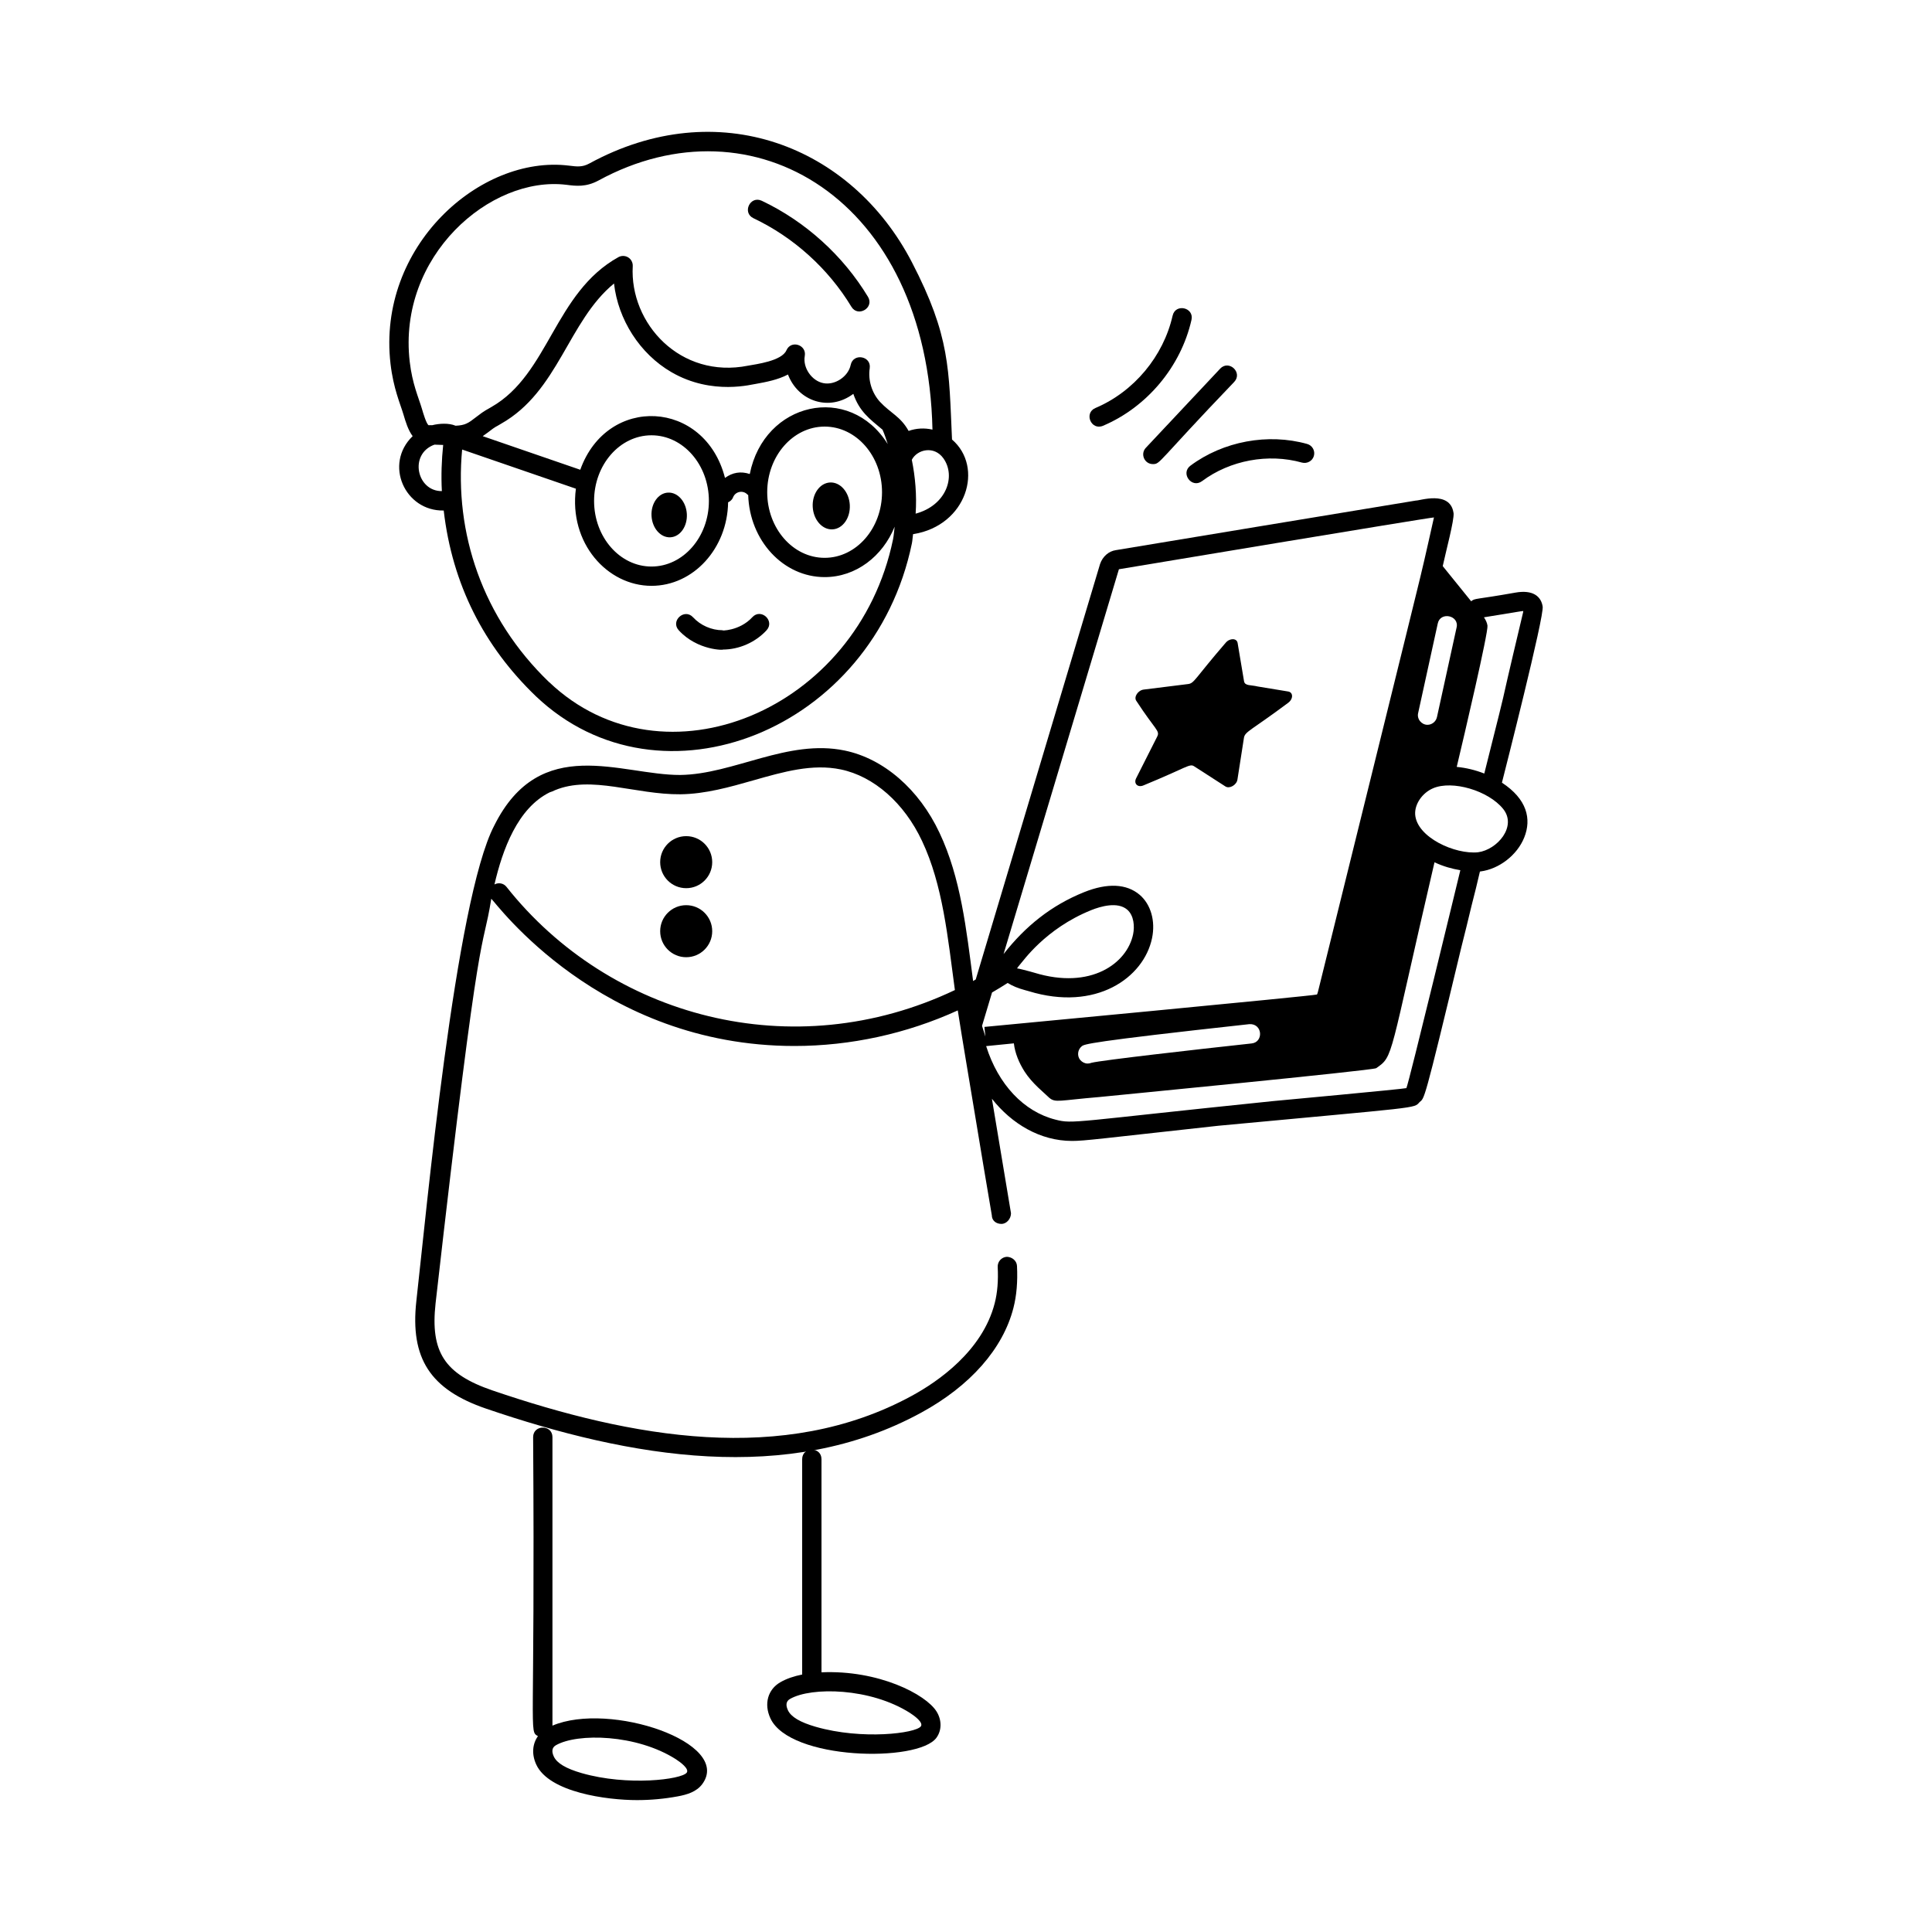 <svg id="Layer_1" enable-background="new 0 0 75 75" viewBox="0 0 75 75" xmlns="http://www.w3.org/2000/svg"><g id="Holding_Book" fill="rgb(0,0,0)"><path d="m26.638 32.459c-.558 0-1.01.452-1.01 1.01 0 .558.452 1.01 1.01 1.01s1.01-.452 1.01-1.01c0-.558-.452-1.01-1.01-1.01z"/><path d="m26.638 35.139c-.558 0-1.01.452-1.01 1.01 0 .558.452 1.01 1.01 1.01s1.01-.452 1.01-1.01c0-.558-.452-1.01-1.01-1.01z"/><path d="m26.026 20.858c.379-.021.664-.427.637-.906s-.355-.85-.734-.829c-.379.021-.664.427-.637.906.027.479.355.85.734.829z"/><path d="m32.219 18.73c-.397.022-.697.448-.669.95.028.502.373.892.77.87.397-.022.697-.448.669-.95-.028-.503-.373-.892-.77-.87z"/><path d="m17.225 19.82c.332 2.866 1.563 5.273 3.579 7.209 4.844 4.605 13.097 1.329 14.596-5.938.024-.119.026-.237.045-.356.007-.001.014-.001.021-.002 2.067-.338 2.739-2.599 1.491-3.671-.124-2.734-.064-4.002-1.556-6.88-2.351-4.536-7.541-6.554-12.524-3.835-.273.148-.472.122-.797.082-3.443-.422-7.449 3.14-6.92 7.696.112.96.38 1.553.501 1.961.083.282.182.611.358.845-1.124 1.084-.305 2.918 1.206 2.887zm-.362-2.559.341.012c-.061.588-.083 1.186-.051 1.792-.976.009-1.286-1.442-.29-1.803zm17.396-.581c.081.179.14.371.203.56-1.488-2.386-4.801-1.636-5.356 1.161-.352-.116-.667-.061-.962.151-.78-3.044-4.571-3.239-5.618-.316l-3.787-1.304c.069-.049.142-.099.204-.147.34-.266.284-.194.509-.336 2.232-1.261 2.596-3.975 4.384-5.444.159 1.4.998 2.726 2.226 3.44 1.599.93 3.186.457 3.304.453.362-.066.833-.153 1.223-.36.394 1.036 1.599 1.454 2.537.751.235.681.627.97 1.133 1.391zm-.019 2.428c0 1.404-1 2.547-2.228 2.547-1.229 0-2.229-1.143-2.229-2.547 0-1.405 1-2.548 2.229-2.548 1.229 0 2.228 1.143 2.228 2.548zm-8.95-2.21c1.229 0 2.229 1.143 2.229 2.548 0 1.404-1 2.547-2.229 2.547-1.229 0-2.228-1.143-2.228-2.547 0-1.405 1-2.548 2.228-2.548zm-3.968 9.589c-2.61-2.506-3.686-5.815-3.382-9.036l4.416 1.52c-.278 2.112 1.218 3.771 2.935 3.771 1.626 0 2.946-1.449 2.974-3.242.084-.04.157-.1.193-.194.088-.231.396-.291.563-.102.006.007.017.005.024.011.053 1.767 1.36 3.188 2.969 3.188 1.211 0 2.251-.807 2.716-1.958-.023.165-.029.329-.063.494-1.37 6.646-8.901 9.768-13.343 5.546zm14.223-6.547c.047-.719-.013-1.419-.149-2.091.211-.407.867-.557 1.224-.06.502.697.117 1.831-1.075 2.151zm-18.823-3.435c-.031.001-.088-.001-.088.002-.09-.077-.205-.465-.253-.631-.136-.458-.375-.969-.476-1.836-.475-4.093 3.124-7.228 6.083-6.866.374.048.76.095 1.246-.167 5.992-3.267 12.772.699 12.964 9.671-.309-.071-.631-.055-.926.051-.314-.566-.698-.686-1.11-1.128-.316-.343-.47-.843-.4-1.304.071-.479-.64-.604-.738-.132-.094.452-.611.8-1.063.708-.453-.089-.803-.602-.72-1.056.078-.431-.533-.632-.713-.217-.181.415-1.173.537-1.486.595-2.634.526-4.604-1.64-4.479-3.863.007-.137-.06-.267-.175-.339s-.262-.076-.381-.011c-2.488 1.382-2.696 4.541-4.926 5.815-.166.105-.236.11-.602.397-.299.234-.423.317-.794.333-.26-.112-.632-.089-.905-.021z"/><path d="m29.248 8.471c1.562.74 2.913 1.962 3.804 3.439.254.42.899.037.643-.387-.967-1.603-2.433-2.928-4.125-3.73-.45-.21-.769.465-.321.678z"/><path d="m20.696 55.792c.079 11.706-.173 11.391.187 11.605-.215.301-.251.703-.065 1.104.5 1.082 2.746 1.379 3.912 1.379.531 0 1.062-.049 1.585-.146.342-.064.721-.17.948-.477 1.181-1.611-3.598-3.214-5.817-2.268v-11.198c0-.496-.75-.496-.75 0zm.884 11.958c.831-.478 3.131-.434 4.664.547 0 0 0 .001 0.0.001.157.1.523.367.415.516-.197.267-2.296.531-4.081.017-.607-.175-.959-.385-1.079-.643-.095-.205-.067-.353.081-.438z"/><path d="m31.14 56.646v8.359c-.312.063-.601.157-.845.298-.49.281-.646.845-.388 1.402.751 1.628 5.735 1.723 6.444.756.211-.286.214-.687.007-1.019-.414-.67-2.255-1.62-4.468-1.523v-8.273c0-.496-.75-.496-.75-0zm4.192 9.854s0 .001 0.0.001c.156.099.525.367.415.516-.2.271-2.281.535-4.081.017-.607-.175-.959-.385-1.079-.643-.095-.205-.068-.353.081-.438.829-.477 3.128-.435 4.663.547z"/><path d="m56.426 19.917c-.001-.007-.002-.014-.003-.021-.141-.87-1.33-.451-1.456-.465-.837.134-11.544 1.908-11.646 1.925-.278.038-.519.247-.618.543l-4.825 16.123c-.035.019-.067.042-.102.061-.261-1.993-.476-4.004-1.305-5.755-.79-1.686-2.167-2.88-3.683-3.193-2.206-.456-4.31.924-6.384.949-2.296.008-5.428-1.621-7.216 1.962-1.517 2.895-2.647 15.129-3.026 18.467-.244 2.222.542 3.431 2.714 4.172 5.594 1.91 11.722 2.974 16.887.153 1.902-1.037 3.172-2.479 3.578-4.063.124-.483.169-1.017.139-1.63-.01-.207-.193-.35-.393-.356-.207.011-.366.187-.356.394.027.537-.011.997-.116 1.407-.476 1.861-2.216 3.049-3.21 3.591-4.976 2.715-10.894 1.635-16.285-.204-1.861-.636-2.418-1.489-2.211-3.38 1.774-15.627 1.795-13.423 2.163-15.708.175.15 4.211 5.716 11.768 5.716 2.179 0 4.359-.477 6.341-1.381.185 1.185.457 2.774.665 4.035.219 1.321.438 2.644.656 3.915 0 .207.166.338.373.338s.372-.206.372-.413c-.213-1.263-.413-2.47-.741-4.446.768.974 1.872 1.638 3.112 1.638.497 0 1.082-.087 5.674-.589 7.9-.741 7.583-.664 7.814-.916.196-.179.146.148 1.619-5.996.138-.549.274-1.094.402-1.636.116-.44.221-.881.324-1.322.005-0.0.009-0.0.014-.001.002 0 .005-.001.007-.001.726-.094 1.424-.635 1.698-1.316.292-.726.107-1.493-.865-2.131.081-.323 1.664-6.521 1.58-6.844-.062-.388-.379-.657-1.066-.532-1.567.279-1.553.207-1.708.335-.277-.344-.789-.975-1.104-1.365.124-.578.45-1.784.421-2.059zm-14.433 20.7c.1-.08.21-.17 6.51-.86.517-.025.554.705.08.75-2.21.24-5.81.65-6.21.75-.05.02-.1.03-.15.03-.11 0-.21-.05-.29-.14-.13-.16-.1-.4.06-.53zm1.443-18.519c.1-.017 12.025-2.005 12.23-2.011-.008.034-.382 1.72-.498 2.181.043-.132-3.942 15.979-3.977 16.119-.018.073-.046.196-.067.22-.104.048-12.787 1.246-12.909 1.258l.037.373-.13-.413.389-1.297c.204-.12.408-.24.607-.37.184.117.405.207.675.28l.141.039c2.609.801 4.468-.518 4.788-2.057.139-.668-.046-1.313-.482-1.685-.506-.429-1.25-.465-2.154-.102-1.275.513-2.277 1.318-3.128 2.404zm-3.952 15.495c.011-.029.074-.104.115-.154.1-.098.967-1.385 2.766-2.109.359-.144 1.017-.336 1.389-.021.271.23.295.661.233.96-.234 1.13-1.643 2.163-3.833 1.492l-.167-.047c-.129-.034-.431-.116-.503-.12zm-19.823-3.166c-.114-.144-.31-.176-.466-.093.314-1.353.898-2.961 2.145-3.576.073-.02.147-.053.201-.081 1.416-.59 3.116.173 4.874.157.972-.012 1.916-.28 2.828-.54 1.178-.336 2.291-.653 3.394-.425 1.286.266 2.466 1.304 3.157 2.778.805 1.704.997 3.728 1.275 5.787-6.285 2.988-13.402 1.054-17.408-4.007zm34.933 7.814c-.098.034-5.079.494-5.179.504-7.773.798-7.749.899-8.441.719-1.228-.309-2.221-1.361-2.692-2.854.1-.01 1.176-.117 1.076-.107.044.384.204.762.415 1.094.3.47.77.83.96 1.02.242.202.386.1 1.94-.03.28-.03 10.6-1.03 10.75-1.12.691-.481.475-.314 2.264-7.993.344.162.677.253 1.003.308-.024.1-2.019 8.353-2.095 8.459zm2.785-9.156c-.893.093-2.375-.577-2.442-1.463-.027-.401.271-.84.694-1.021.75-.323 2.149.091 2.721.801.547.679-.227 1.583-.973 1.683zm1.754-9.365c-.003.02-.006.036-.004.041-1.286 5.407-.283 1.378-1.509 6.268-.348-.137-.713-.224-1.07-.258.291-1.217 1.228-5.219 1.194-5.484-.016-.117-.071-.223-.137-.323 1.441-.234 1.44-.238 1.527-.244zm-2.59.647-.76 3.47c-.04.18-.2.3-.37.3-.226 0-.419-.223-.36-.46l.76-3.47c.096-.478.85-.321.73.16z"/><path d="m29.206 23.959c-.504.55-1.254.529-1.154.507-.429 0-.858-.188-1.149-.504-.333-.361-.89.14-.552.508.739.803 1.804.768 1.704.746.636 0 1.272-.28 1.703-.749.333-.365-.213-.872-.553-.508z"/><path d="m45.521 12.252c-.357 1.581-1.505 2.956-2.997 3.587-.455.193-.169.881.292.691 1.711-.725 3.027-2.3 3.437-4.112.11-.486-.624-.648-.731-.166z"/><path d="m47.367 14.311-2.886 3.073c-.225.24-.053.632.273.632.298 0 .143-.045 3.159-3.191.339-.363-.206-.874-.547-.514z"/><path d="m50.746 17.235c-1.526-.428-3.263-.104-4.533.842-.397.296.048.897.448.602 1.087-.812 2.573-1.089 3.882-.721.2.052.407-.062.462-.26.056-.2-.061-.407-.26-.463z"/><path d="m44.105 30.212c-.106.209.064.373.287.276 1.686-.694 1.787-.855 1.962-.742l1.217.784c.158.102.433-.055.466-.266l.253-1.623c.038-.244.294-.294 1.715-1.357.203-.147.203-.407.001-.44l-1.179-.194c-.274-.068-.501-.015-.534-.207l-.249-1.483c-.032-.192-.307-.196-.465-.006-1.219 1.413-1.213 1.571-1.461 1.601l-1.719.214c-.223.028-.393.286-.288.437.748 1.149.928 1.156.81 1.391z"/></g></svg>